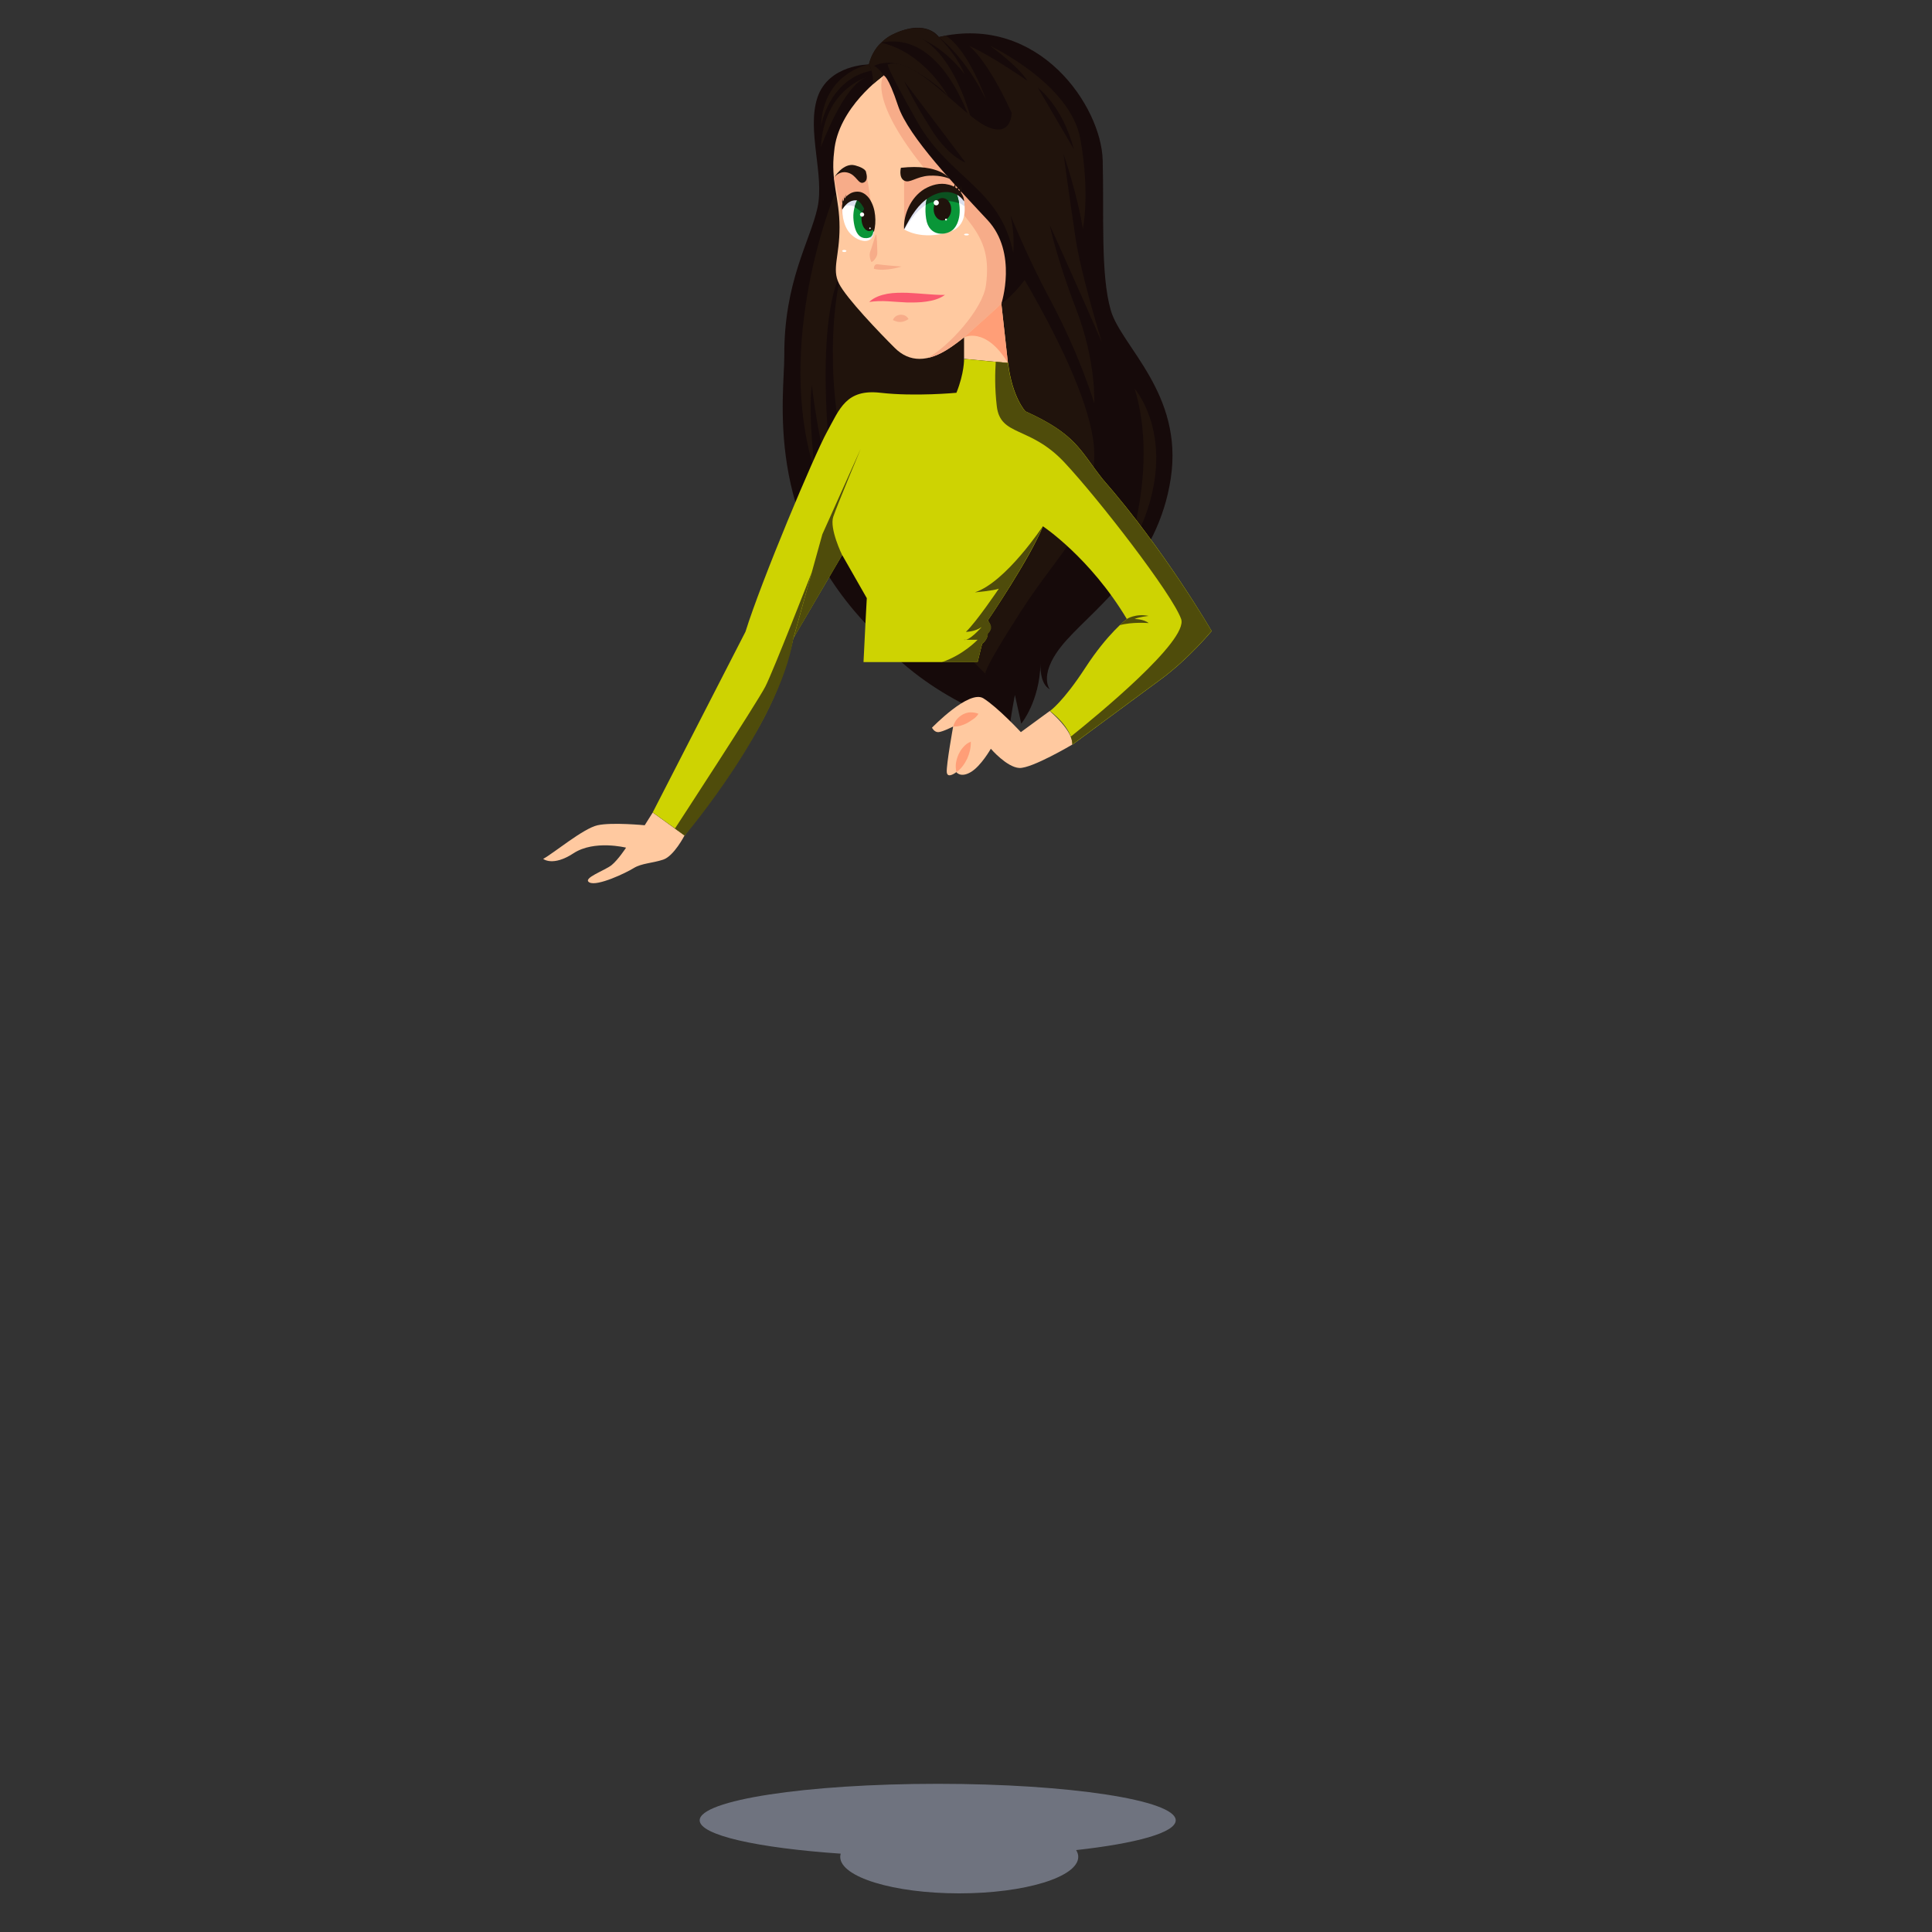 <?xml version="1.0" encoding="utf-8"?>
<!-- Generator: Adobe Illustrator 24.0.0, SVG Export Plug-In . SVG Version: 6.00 Build 0)  -->
<svg version="1.1" xmlns="http://www.w3.org/2000/svg" xmlns:xlink="http://www.w3.org/1999/xlink" x="0px" y="0px"
	 viewBox="0 0 200 200" style="enable-background:new 0 0 200 200;" xml:space="preserve">
<rect x="0" y="0" width="200" height="200" fill="#333333" stroke="none"/>
<style type="text/css">
	.st0{opacity:0.52;fill:#A8B0C6;}
	.st1{fill:#160A0A;}
	.st2{fill:#20130C;}
	.st3{fill:#FFC9A0;}
	.st4{fill:#F7AC89;}
	.st5{fill:#FF9E77;}
	.st6{fill:#C9B895;}
	.st7{fill:#AD9B7D;}
	.st8{fill:none;stroke:#75674E;stroke-miterlimit:10;}
	.st9{fill:none;stroke:#75674E;stroke-linecap:round;stroke-miterlimit:10;}
	.st10{fill:#FA596E;}
	.st11{fill:#FFFFFF;}
	.st12{fill:#CED302;}
	.st13{fill:#4F4C0B;}
	.st14{fill:#4F5F99;}
	.st15{fill:#4F4D0B;}
	.st16{fill:#680A93;}
	.st17{fill:#FFFFFF;stroke:#6575BA;stroke-miterlimit:10;}
	.st18{fill:#FFFFFF;stroke:#B0B8D1;stroke-miterlimit:10;}
	.st19{fill:none;stroke:#B0B8D1;stroke-miterlimit:10;}
	.st20{fill:#DCE0EF;}
	.st21{fill:#099638;}
	.st22{fill:#0B5120;}
	.st23{fill:none;stroke:#75674E;stroke-width:0.25;stroke-miterlimit:10;}
	.st24{fill:none;stroke:#75674E;stroke-width:0.1;stroke-linecap:round;stroke-miterlimit:10;}
	.st25{fill:#D8E20E;}
	.st26{fill:#8C8C0C;}
	.st27{fill:#8F00A3;}
	.st28{fill:#ADAD0C;}
	.st29{fill:#AAAA0C;}
	.st30{display:none;}
	.st31{display:inline;}
	.st32{fill:#9EB7C7;}
</style>
<g id="BACKGROUND">
</g>
<g id="OBJECTS">
	<g>
		<path class="st0" d="M121.71,188.44c0-2.09-11.03-3.78-24.64-3.78s-24.64,1.69-24.64,3.78c0,1.54,6,2.86,14.6,3.45
			c-0.03,0.11-0.05,0.22-0.05,0.33c0,2.09,5.51,3.78,12.32,3.78c6.8,0,12.32-1.69,12.32-3.78c0-0.24-0.08-0.48-0.22-0.7
			C117.64,190.83,121.71,189.71,121.71,188.44z"/>
		<g>
			<path class="st1" d="M89.95,6.67c0,0-4.19,0-5.33,3.43c-1.14,3.43,0.76,8,0,11.43c-0.76,3.43-3.46,7.63-3.43,15.24
				c0.02,4.21-2.16,16.84,8.76,28.14c5.43,7.28,14.61,10.01,14.61,10.01s0.17-1.24,0.5-2.98l0.66,2.98c0,0,1.9-2.32,1.99-6.21
				c0,0-0.13,2.07,0.97,2.65c0,0-1.39-1.65,1.76-5.13c3.14-3.48,9.43-7.94,10.76-16.72c1.32-8.77-5.13-13.65-6.21-17.38
				c-1.08-3.72-0.69-10.01-0.84-15.56c-0.15-5.54-6.55-15.14-16.96-12.74c0,0-1.2-1.88-4.53-0.38C90.32,4.5,89.95,6.67,89.95,6.67z"
				/>
			<path class="st2" d="M86.33,20.29c0,0-6.26,15.24-1.96,28.57c0,0-0.74-5.87-0.33-9.02c0,0,0.73,6.7,2.14,10.05
				c0,0-2.14-16.09,1-21.97C87.18,27.92,88.04,19.04,86.33,20.29z"/>
			<path class="st2" d="M86.85,29.35c0,0-1.85,8.01,0.75,18.68c2.6,10.67,14.47,21.77,14.47,21.77s-0.9,0.51,3.61-6.51
				c4.52-7.01,7.6-8.44,7.6-16.26s-11.05-24.25-11.05-24.25L86.85,29.35z"/>
			<path class="st2" d="M117.46,40.24c0,0,5.54,6.3-0.83,17.22C116.64,57.46,119.95,48.35,117.46,40.24z"/>
			<path class="st2" d="M89.95,6.67c0,0-4.74,0.81-4.96,6.39c0,0,0.77-4.84,5.23-5.75L89.95,6.67z"/>
			<path class="st2" d="M89.73,8c0,0-4.43,1.2-4.75,7.23C84.99,15.23,87.35,8.7,89.73,8z"/>
		</g>
		<g>
			<path class="st3" d="M91.47,7.82c0,0-4.74,3.31-5.12,7.88c-0.38,3.05,0.56,4.77,0.56,7.82c0,3.05-0.82,4.31-0.06,5.83
				c0.76,1.52,4.24,5.14,5.77,6.66c1.52,1.52,3.43,1.52,5.71,0c2.29-1.52,5.33-4.57,5.33-4.57s4.19-5.71,4.95-11.81
				C109.38,13.53,102.52,2.1,91.47,7.82z"/>
			<path class="st4" d="M91.47,7.82c0,0-1.6,2,3.45,8.63c5.05,6.62,7.86,7.53,7.15,13.05c-0.32,2.54-3.93,6.42-6.04,7.56
				c0.72-0.16,1.49-0.5,2.3-1.05c2.29-1.52,5.33-4.57,5.33-4.57s4.19-5.71,4.95-11.81C109.38,13.53,102.52,2.1,91.47,7.82z"/>
			<path class="st4" d="M93.59,18.7v5.05l6.21-2.03l-1.08-3.19C98.72,18.52,95.7,16.96,93.59,18.7z"/>
			<path class="st4" d="M86.33,18.4l0.92,4.03l2.89,2.09c0,0,0.72,0.14-0.42-6.34C89.72,18.18,87.2,16.98,86.33,18.4z"/>
			<path class="st2" d="M89.66,17.87c0,0,0.28,0.83-0.27,1.03c-0.55,0.21-0.72-0.79-1.63-1.03s-1.43,0.53-1.43,0.53
				s0.96-1.61,2.19-1.28C89.74,17.45,89.66,17.87,89.66,17.87z"/>
			<path class="st2" d="M93.26,17.37c0,0-0.25,0.99,0.33,1.32c0.58,0.33,1.24-0.41,2.57-0.5c1.32-0.08,2.15,0.32,2.15,0.32
				S97.32,16.92,93.26,17.37z"/>
		</g>
		<g>
			<path class="st3" d="M99.8,37.15v-2.23c0,0,2.14-1.87,3.86-3.48l0.68,6.13L99.8,37.15z"/>
			<path class="st5" d="M104.34,37.57l-0.68-6.13c-1.73,1.61-3.86,3.48-3.86,3.48S102.03,33.76,104.34,37.57z"/>
		</g>
		<path class="st3" d="M67.57,84.11l-0.83,1.32c0,0-3.39-0.33-4.88,0c-1.49,0.33-4.55,2.9-5.63,3.48c0,0,0.99,0.83,3.14-0.58
			c2.15-1.41,5.44-0.58,5.44-0.58s-0.81,1.24-1.49,1.8c-0.68,0.56-3.1,1.37-2.3,1.8c0.81,0.43,3.79-0.99,4.59-1.49
			c0.81-0.5,1.92-0.5,3.04-0.87c1.12-0.37,2.21-2.5,2.21-2.5L67.57,84.11z"/>
		<g>
			<path class="st3" d="M108.67,73.6l-2.99,2.19c0,0-2.39-2.57-3.88-3.5c-1.49-0.93-5.32,3.04-5.32,3.04s0.23,0.48,0.66,0.46
				c0.43-0.02,1.53-0.58,1.53-0.58s-0.72,3.97-0.66,4.72c0.06,0.74,0.99,0,0.99,0s0.43,0.62,1.49,0c1.06-0.62,2.08-2.42,2.08-2.42
				s1.65,1.92,2.95,1.99c1.3,0.06,5.48-2.42,5.48-2.42S111.32,75.96,108.67,73.6z"/>
			<g>
				<path class="st5" d="M98.68,75.21c0.15-0.61,0.53-0.99,0.99-1.25c0.23-0.12,0.52-0.22,0.8-0.22c0.26,0,0.52,0.03,0.82,0.15
					c-0.17,0.27-0.37,0.45-0.59,0.59c-0.2,0.14-0.36,0.24-0.56,0.36C99.74,75.04,99.31,75.23,98.68,75.21z"/>
			</g>
			<g>
				<path class="st5" d="M99.01,79.93c-0.17-0.68-0.02-1.27,0.21-1.82c0.13-0.27,0.28-0.53,0.49-0.76c0.2-0.23,0.45-0.45,0.79-0.57
					c0.01,0.69-0.14,1.21-0.37,1.74C99.88,79.03,99.58,79.52,99.01,79.93z"/>
			</g>
		</g>
		<g>
			<path class="st4" d="M90.47,27.83c0,0-0.04-0.55,0.42-0.47c0.45,0.08,2.44,0.23,2.44,0.23S91.67,28.14,90.47,27.83z"/>
			<g>
				<path class="st4" d="M90.72,24.3c0.06,0.48,0.09,0.97,0.09,1.46c0,0.24,0.05,0.5-0.05,0.73c-0.1,0.23-0.24,0.46-0.5,0.63
					l-0.07-0.02c-0.13-0.28-0.16-0.52-0.16-0.76c0-0.23,0.12-0.45,0.19-0.67c0.14-0.45,0.28-0.91,0.43-1.37L90.72,24.3z"/>
			</g>
		</g>
		<g>
			<g>
				<g>
					<path class="st10" d="M89.98,31.26c0.51-0.5,1.21-0.72,1.89-0.85c0.7-0.12,1.37-0.11,2.03-0.1c0.66,0.03,1.31,0.08,1.95,0.13
						c0.65,0.05,1.28,0.1,1.97,0.09c-0.57,0.41-1.27,0.6-1.94,0.69c-0.68,0.1-1.35,0.1-2.01,0.09
						C92.52,31.26,91.33,31.05,89.98,31.26z"/>
				</g>
			</g>
			<g>
				<path class="st4" d="M92.43,33.13c0.15-0.38,0.47-0.52,0.78-0.55c0.31-0.01,0.65,0.09,0.84,0.45c-0.34,0.22-0.56,0.28-0.8,0.3
					C93.02,33.34,92.79,33.31,92.43,33.13z"/>
			</g>
		</g>
		<g>
			<path class="st11" d="M87.62,25.98c0,0.06-0.1,0.11-0.22,0.11s-0.22-0.05-0.22-0.11c0-0.06,0.1-0.11,0.22-0.11
				S87.62,25.92,87.62,25.98z"/>
			<path class="st11" d="M100.3,24.28c0,0.05-0.11,0.09-0.25,0.09c-0.14,0-0.25-0.04-0.25-0.09c0-0.05,0.11-0.09,0.25-0.09
				C100.19,24.19,100.3,24.23,100.3,24.28z"/>
		</g>
		<path class="st2" d="M89.95,6.67c0,0,0.75-0.07,1.52,1.14l-1.13,0.92C90.34,8.74,90.53,7.77,89.95,6.67z"/>
		<g>
			<path class="st1" d="M91.47,7.82c0,0,0.43-0.09,1.5,3.14c1.08,3.23,6.12,8.44,9.27,11.83c3.14,3.39,1.42,8.65,1.42,8.65
				s3.67-2.44,5.01-8.15c1.35-5.71-0.39-11.42-3.37-14.32C102.32,6.08,96.17,3.68,91.47,7.82z"/>
			<path class="st2" d="M97.17,3.84c0,0,2.66,1.9,4.89,6.45c0,0-1.78-5.08-4.16-6.61C97.91,3.69,97.53,3.8,97.17,3.84z"/>
			<path class="st2" d="M91.9,6.67c0,0-0.29,0.03,3.06,5.94c3.35,5.91,8.52,6.81,9.93,13.54c0,0,0.41-3.73-1.41-6.73
				c0,0,2.03,5.61,5.19,11.52c3.17,5.92,4.61,10.82,4.61,10.82s0.21-4.34-1.86-9.71c-2.07-5.37-2.75-8.76-2.75-8.76
				s2.42,5.36,3.91,8.76c1.49,3.4,1.49,3.4,1.49,3.4s-2.15-6.94-2.73-10.8c-0.58-3.85-1.24-8.7-1.24-8.7s1.49,4.36,1.99,7.75
				c0,0,0.78-3.53-0.25-9.3c-1.03-5.76-9.35-9.66-9.35-9.66s2.81,1.99,3.89,3.64c0,0-3.68-2.58-6.07-3.64c0,0,1.85,1.32,4.42,6.95
				c0,0-0.01,2.65-2.65,1.37C99.43,11.79,94.63,5.72,91.9,6.67z"/>
			<path class="st2" d="M92.64,3.46c0,0,5.62-1.67,8.55,11.36c0,0-2.82-11.85-9.96-10.41C91.23,4.42,91.78,3.79,92.64,3.46z"/>
			<path class="st2" d="M90.21,6.99c0,0,1.66-1.31,4.47,0.33c2.81,1.64,3.52,2.73,3.52,2.73s-2.44-4.59-6.98-5.63
				c0,0-0.88,0.65-1.28,2.26L90.21,6.99z"/>
			<path class="st2" d="M97.17,3.84c0,0,1.74,1.62,2.69,3.86c0,0-3.05-4.34-7.23-4.24C92.64,3.46,95.6,1.97,97.17,3.84z"/>
			<path class="st1" d="M93.59,8.39c0,0,1.12,2.36,2.9,5.13c1.78,2.77,3.46,3.31,3.46,3.31"/>
			<path class="st1" d="M107.45,9.09c0,0,2.53,1.85,3.72,6.37"/>
		</g>
		<g>
			<path class="st12" d="M99.8,37.15c0,0,0.04,1.44-0.79,3.51c0,0-4.3,0.41-7.86,0c-3.56-0.41-4.22,1.65-5.54,4.05
				c-1.32,2.4-6.79,15.39-8.44,20.69l-9.6,18.7l3.31,2.38l6.29-9c0,0,3.48-4.8,4.96-11.42l5.05-8.61l2.55,4.47
				c0,0-0.2,3.64-0.34,6.62h11.81l0.47-1.9c0,0,0.58-0.41,0.58-1.08c0,0,0.66-0.5,0-1.32c0,0,4.39-6.45,5.71-9.76
				c0,0,4.88,3.23,8.69,9.6c0,0-1.99,1.49-4.3,5.05c-2.32,3.56-3.66,4.47-3.66,4.47s2.26,1.65,2.34,3.48c0,0,6.37-4.72,9.19-6.79
				c2.81-2.07,5.21-4.96,5.21-4.96s-4.83-8.36-11.27-15.72c-2.38-2.98-2.71-4.63-8.01-7.03c0,0-1.37-1.44-1.79-5L99.8,37.15z"/>
			<path class="st13" d="M87.18,57.46c0,0-1.34-2.73-0.92-3.97c0.42-1.24,2.84-7.03,2.84-7.03l-3.97,8.85l-2.99,10.76L87.18,57.46z"
				/>
			<g>
				<path class="st14" d="M99.8,37.2l0.29-0.02l-0.29-0.03C99.8,37.15,99.8,37.17,99.8,37.2z"/>
				<path class="st13" d="M114.14,49.6c-2.38-2.98-2.71-4.63-8.01-7.03c0,0-1.37-1.44-1.79-5l-1.26-0.12
					c-0.07,1.04-0.12,2.72,0.11,4.62c0.38,3.14,3.43,1.99,6.99,5.79s11.18,13.65,12.09,16.22c0.79,2.22-8.81,10.08-11.43,12.18
					c0.1,0.26,0.16,0.53,0.18,0.81c0,0,6.37-4.72,9.19-6.79c2.81-2.07,5.21-4.96,5.21-4.96S120.58,56.97,114.14,49.6z"/>
			</g>
			<path class="st15" d="M116.64,64.08c0,0,0.9-0.6,2.27-0.32c0,0-1.06,0.11-1.46,0.32c0,0,0.93-0.01,1.46,0.42
				c0,0-1.73-0.14-3,0.22L116.64,64.08z"/>
			<path class="st13" d="M107.95,54.48c0,0-3.81,5.77-7.03,6.84c0,0,1.94-0.17,2.48-0.38c0,0-2.35,3.48-3.41,4.47
				c0,0,0.93,0,1.63-0.5c0,0-1.32,1.53-1.86,1.32c0,0,0,0,1.44,0c0,0-1.48,1.57-3.71,2.32h3.71l0.47-1.9c0,0,0.66-0.5,0.58-1.08
				c0,0,0.79-0.5,0-1.32C102.24,64.25,106.54,57.92,107.95,54.48z"/>
			<path class="st13" d="M84.03,59.26c0,0-3.96,10.15-4.79,11.79c-0.83,1.64-9.37,14.72-9.37,14.72l1.01,0.73
				c0,0,9.76-11.49,11.25-20.42L84.03,59.26z"/>
		</g>
		<g>
			<path class="st11" d="M99.8,20.85c-0.19-1.19-2.03-1.99-3.89-0.83c-1.86,1.16-2.32,3.72-2.32,3.72s1.78,1.21,4.72,0.25
				C99.8,23.54,100,22.13,99.8,20.85z"/>
			<path class="st20" d="M96.65,20.81c1.41-0.54,2.59,0.07,3.2,0.55c-0.01-0.17-0.03-0.35-0.06-0.52c-0.19-1.19-2.03-1.99-3.89-0.83
				c-1.86,1.16-2.32,3.72-2.32,3.72s0.02,0.01,0.05,0.03C94.14,22.94,94.99,21.44,96.65,20.81z"/>
			<path class="st21" d="M96.32,19.8c0,0-0.74,0.84-0.45,2.83c0.29,1.99,2.19,1.74,2.81,1.12c0.62-0.62,1-2.02,0.27-3.95
				C98.95,19.8,98.21,18.95,96.32,19.8z"/>
			<path class="st22" d="M97.71,20.78c0.75,0.02,1.25,0.13,1.58,0.27c-0.06-0.39-0.17-0.81-0.34-1.26c0,0-0.74-0.84-2.64,0
				c0,0-0.39,0.45-0.49,1.44C96.23,20.98,96.83,20.76,97.71,20.78z"/>
			<g>
				<path class="st2" d="M93.59,23.74c-0.05-0.79,0.14-1.58,0.48-2.31c0.34-0.73,0.89-1.41,1.62-1.86c0.72-0.42,1.62-0.69,2.49-0.46
					c0.85,0.18,1.61,0.92,1.62,1.74c-0.43-0.66-1.1-0.94-1.74-0.97c-0.65-0.03-1.28,0.19-1.85,0.54
					C95.07,21.11,94.3,22.37,93.59,23.74z"/>
			</g>
			<path class="st2" d="M98.47,21.66c0,0.64-0.41,1.16-0.91,1.16c-0.5,0-0.91-0.52-0.91-1.16s0.41-1.16,0.91-1.16
				C98.06,20.5,98.47,21.02,98.47,21.66z"/>
			<path class="st11" d="M97.19,20.99c0,0.15-0.12,0.27-0.27,0.27c-0.15,0-0.27-0.12-0.27-0.27c0-0.15,0.12-0.27,0.27-0.27
				C97.07,20.72,97.19,20.84,97.19,20.99z"/>
			<path class="st11" d="M98.03,22.73c0,0.05-0.04,0.1-0.1,0.1c-0.05,0-0.1-0.04-0.1-0.1c0-0.05,0.04-0.1,0.1-0.1
				C97.98,22.63,98.03,22.67,98.03,22.73z"/>
			<path class="st2" d="M99.19,19.91c0,0,0.3-0.24,0.27-0.69c0,0,0.16,0.55-0.09,0.94L99.19,19.91z"/>
			<path class="st2" d="M98.91,19.69c0,0,0.3-0.24,0.27-0.69c0,0,0.16,0.55-0.09,0.94L98.91,19.69z"/>
			<path class="st2" d="M98.59,19.52c0,0,0.3-0.24,0.27-0.69c0,0,0.16,0.55-0.09,0.94L98.59,19.52z"/>
		</g>
		<g>
			<path class="st11" d="M90.45,24.03c0.2-1.88-0.95-3.97-2.03-3.72c-1.08,0.25-1.24,1.4-1.24,1.4s0,1.61,0.85,2.48
				C88.87,25.07,90.3,25.37,90.45,24.03z"/>
			<path class="st20" d="M88.42,20.31c-0.71,0.16-1.02,0.72-1.15,1.08c0.38-0.15,0.83-0.22,1.2,0.04c0.72,0.52,1.47,2.2,1.64,3.32
				c0.17-0.15,0.3-0.38,0.33-0.72C90.65,22.16,89.5,20.06,88.42,20.31z"/>
			<path class="st21" d="M89,20.35c0,0-0.81,0.94-0.64,2.47c0.17,1.53,0.75,1.87,1.37,1.83c0.62-0.04,0.73-0.5,0.72-1.41
				C90.43,22.34,89.58,20.39,89,20.35z"/>
			<path class="st22" d="M90.42,23.74c0,0.01,0,0.02,0.01,0.03c0.02-0.16,0.02-0.34,0.02-0.52c-0.01-0.91-0.87-2.86-1.45-2.9
				c0,0-0.39,0.37-0.53,1.09C89.08,21.79,90.01,22.54,90.42,23.74z"/>
			<g>
				<path class="st2" d="M87.18,21.71c-0.1-0.58,0.15-1.29,0.79-1.65c0.28-0.18,0.7-0.28,1.12-0.18c0.41,0.12,0.7,0.4,0.9,0.67
					c0.38,0.57,0.54,1.16,0.6,1.74c0.06,0.59,0.03,1.17-0.13,1.74c-0.25-0.54-0.44-1.06-0.63-1.56c-0.2-0.49-0.39-0.98-0.65-1.33
					c-0.28-0.37-0.43-0.47-0.89-0.37C87.88,20.85,87.49,21.2,87.18,21.71z"/>
			</g>
			<path class="st2" d="M89.86,21.34c-0.38,0.09-0.68,0.63-0.68,1.28c0,0.72,0.36,1.3,0.8,1.3c0.18,0,0.34-0.1,0.48-0.26
				C90.36,22.58,90.04,21.74,89.86,21.34z"/>
			<path class="st11" d="M89.46,22.21c0,0.12-0.1,0.22-0.22,0.22c-0.12,0-0.22-0.1-0.22-0.22c0-0.12,0.1-0.22,0.22-0.22
				C89.36,21.99,89.46,22.09,89.46,22.21z"/>
			<path class="st11" d="M90.14,23.63c0,0.04-0.04,0.08-0.08,0.08s-0.08-0.04-0.08-0.08s0.04-0.08,0.08-0.08
				S90.14,23.58,90.14,23.63z"/>
			<path class="st2" d="M87.6,20.81c0,0-0.23-0.18-0.2-0.52c0,0-0.12,0.42,0.07,0.7L87.6,20.81z"/>
			<path class="st2" d="M87.8,20.63c0,0-0.23-0.18-0.2-0.52c0,0-0.12,0.42,0.07,0.7L87.8,20.63z"/>
			<path class="st2" d="M87.42,21.06c0,0-0.23-0.18-0.2-0.52c0,0-0.12,0.42,0.07,0.7L87.42,21.06z"/>
		</g>
	</g>
</g>
<g class="st30">
	<g class="st31">
		<g>
			<path class="st32" d="M192.55,129.27v-1.05c-0.53,0.72-1.39,1.23-2.39,1.23c-1.85,0-3.15-1.41-3.15-3.71
				c0-2.26,1.29-3.72,3.15-3.72c0.95,0,1.82,0.47,2.39,1.25v-3.76h1.1v9.77H192.55z M192.55,127.35v-3.21
				c-0.4-0.62-1.24-1.14-2.12-1.14c-1.42,0-2.27,1.17-2.27,2.74c0,1.57,0.85,2.72,2.27,2.72
				C191.31,128.46,192.16,127.96,192.55,127.35z"/>
			<path class="st32" d="M195.07,125.72c0-2.05,1.46-3.71,3.49-3.71c2.14,0,3.4,1.67,3.4,3.79v0.28h-5.73
				c0.09,1.33,1.03,2.45,2.55,2.45c0.81,0,1.63-0.32,2.18-0.89l0.53,0.72c-0.7,0.7-1.65,1.08-2.81,1.08
				C196.58,129.44,195.07,127.93,195.07,125.72z M198.54,122.92c-1.51,0-2.26,1.27-2.31,2.36h4.64
				C200.86,124.23,200.15,122.92,198.54,122.92z"/>
		</g>
	</g>
</g>
</svg>
